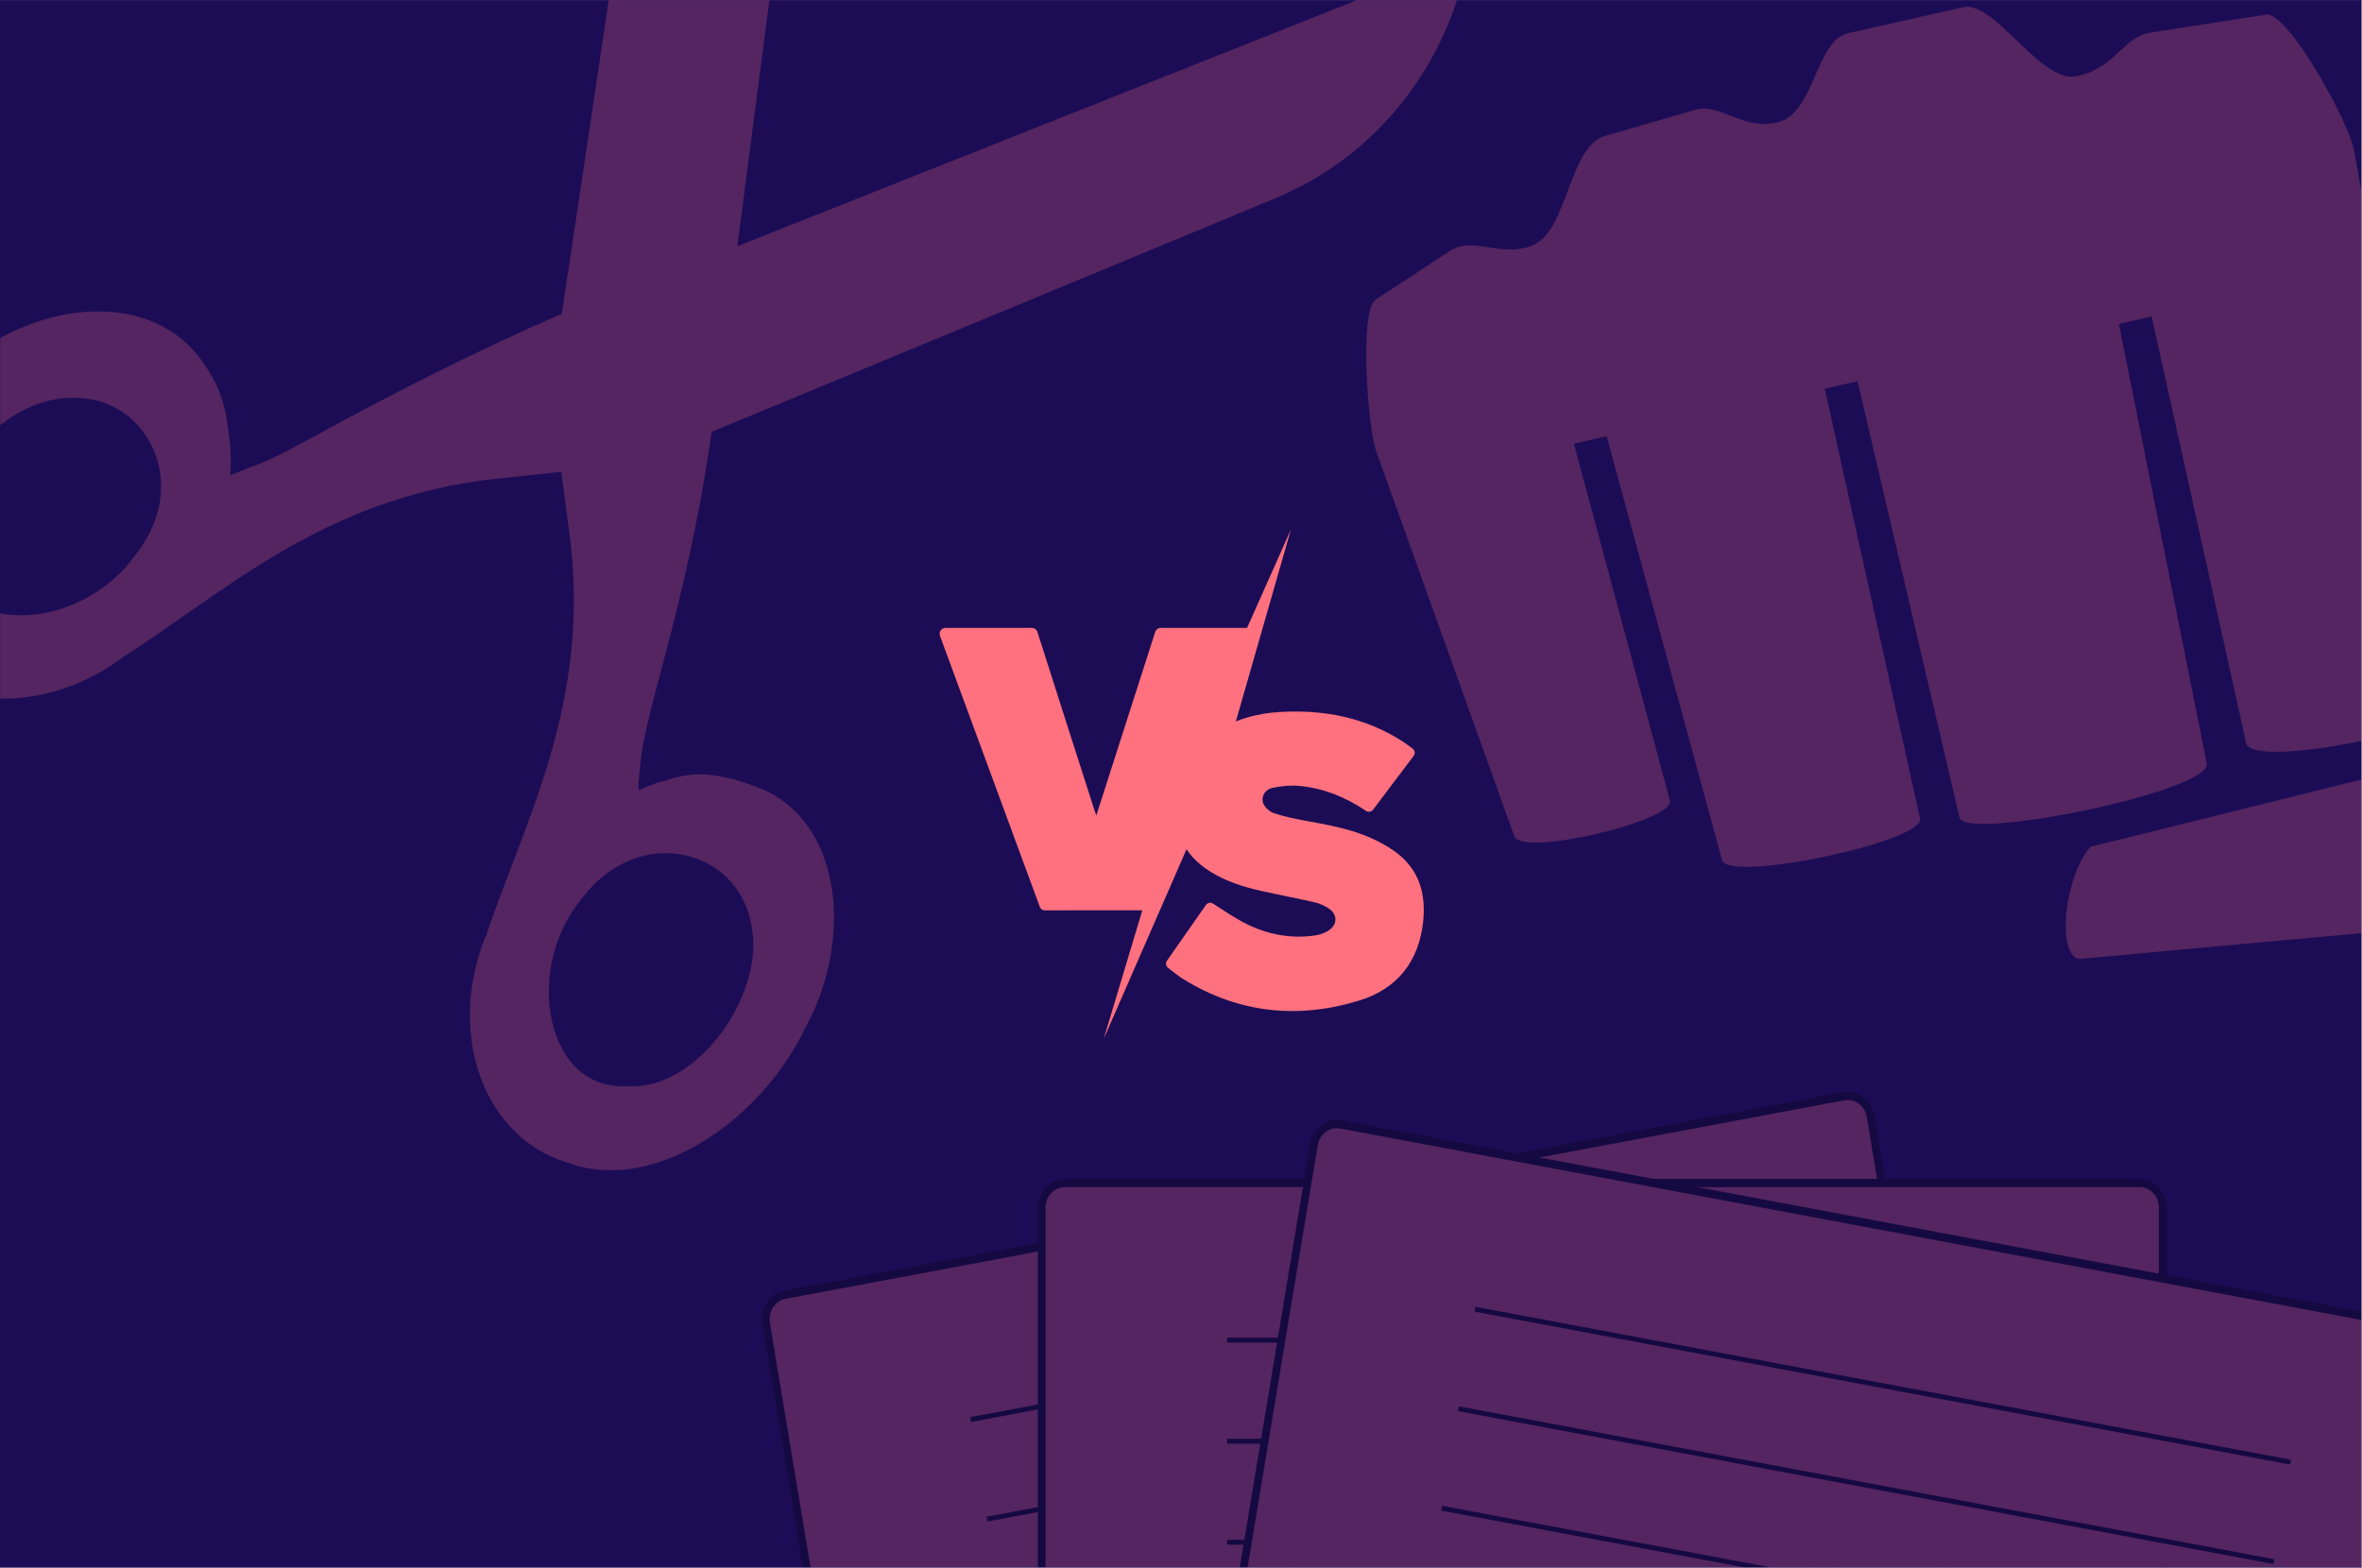 <svg xmlns="http://www.w3.org/2000/svg" xmlns:xlink="http://www.w3.org/1999/xlink" width="2098" zoomAndPan="magnify" viewBox="0 0 1573.5 1044.75" height="1393" preserveAspectRatio="xMidYMid meet" version="1.0"><rect x="0" y="0" width="1573.5" height="1044.75" fill="#808080" stroke="none"/><defs><filter x="0%" y="0%" width="100%" xlink:type="simple" xlink:actuate="onLoad" height="100%" id="id1" xlink:show="other"><feColorMatrix values="0 0 0 0 1 0 0 0 0 1 0 0 0 0 1 0 0 0 1 0" color-interpolation-filters="sRGB"/></filter><clipPath id="id2"><path d="M 0 0.039 L 1573 0.039 L 1573 1044.461 L 0 1044.461 Z M 0 0.039 " clip-rule="nonzero"/></clipPath><clipPath id="id3"><path d="M 504 722 L 1573 722 L 1573 1044.461 L 504 1044.461 Z M 504 722 " clip-rule="nonzero"/></clipPath><mask id="id4"><g filter="url(#id1)"><rect x="-157.35" width="1888.2" fill="rgb(0%, 0%, 0%)" y="-104.475" height="1253.7" fill-opacity="0.247"/></g></mask><clipPath id="id5"><path d="M 6 8 L 914 8 L 914 322.461 L 6 322.461 Z M 6 8 " clip-rule="nonzero"/></clipPath><clipPath id="id6"><path d="M 0.809 2.164 L 943 2.164 L 943 322.461 L 0.809 322.461 Z M 0.809 2.164 " clip-rule="nonzero"/></clipPath><clipPath id="id7"><path d="M 158 302 L 737 302 L 737 322.461 L 158 322.461 Z M 158 302 " clip-rule="nonzero"/></clipPath><clipPath id="id8"><path d="M 147 236 L 726 236 L 726 322.461 L 147 322.461 Z M 147 236 " clip-rule="nonzero"/></clipPath><clipPath id="id9"><path d="M 189 66 L 937 66 L 937 322.461 L 189 322.461 Z M 189 66 " clip-rule="nonzero"/></clipPath><clipPath id="id10"><path d="M 160 35 L 966 35 L 966 322.461 L 160 322.461 Z M 160 35 " clip-rule="nonzero"/></clipPath><clipPath id="id11"><path d="M 200 27 L 1069 27 L 1069 322.461 L 200 322.461 Z M 200 27 " clip-rule="nonzero"/></clipPath><clipPath id="id12"><path d="M 171 2.164 L 1069 2.164 L 1069 322.461 L 171 322.461 Z M 171 2.164 " clip-rule="nonzero"/></clipPath><clipPath id="id13"><path d="M 439 264 L 1018 264 L 1018 322.461 L 439 322.461 Z M 439 264 " clip-rule="nonzero"/></clipPath><clipPath id="id14"><path d="M 450 198 L 1029 198 L 1029 322.461 L 450 322.461 Z M 450 198 " clip-rule="nonzero"/></clipPath><clipPath id="id15"><rect x="0" width="1069" y="0" height="323"/></clipPath><clipPath id="id16"><path d="M 0 0.039 L 1058 0.039 L 1058 830 L 0 830 Z M 0 0.039 " clip-rule="nonzero"/></clipPath><mask id="id17"><g filter="url(#id1)"><rect x="-157.35" width="1888.2" fill="rgb(0%, 0%, 0%)" y="-104.475" height="1253.7" fill-opacity="0.247"/></g></mask><clipPath id="id18"><path d="M 0 0.039 L 978 0.039 L 978 780 L 0 780 Z M 0 0.039 " clip-rule="nonzero"/></clipPath><clipPath id="id19"><path d="M -151.715 395.84 L 482.129 -417.617 L 1061.902 34.141 L 428.059 847.602 Z M -151.715 395.84 " clip-rule="nonzero"/></clipPath><clipPath id="id20"><path d="M -151.715 395.84 L 482.129 -417.617 L 1061.902 34.141 L 428.059 847.602 Z M -151.715 395.84 " clip-rule="nonzero"/></clipPath><clipPath id="id21"><rect x="0" width="1058" y="0" height="830"/></clipPath><mask id="id22"><g filter="url(#id1)"><rect x="-157.35" width="1888.2" fill="rgb(0%, 0%, 0%)" y="-104.475" height="1253.7" fill-opacity="0.247"/></g></mask><clipPath id="id23"><path d="M 0.031 0.359 L 663 0.359 L 663 635.789 L 0.031 635.789 Z M 0.031 0.359 " clip-rule="nonzero"/></clipPath><clipPath id="id24"><rect x="0" width="663" y="0" height="640"/></clipPath><clipPath id="id25"><path d="M 776 474 L 948.484 474 L 948.484 673.715 L 776 673.715 Z M 776 474 " clip-rule="nonzero"/></clipPath><clipPath id="id26"><path d="M 625.285 418 L 835 418 L 835 607 L 625.285 607 Z M 625.285 418 " clip-rule="nonzero"/></clipPath><clipPath id="id27"><path d="M 735 352.844 L 860 352.844 L 860 692.227 L 735 692.227 Z M 735 352.844 " clip-rule="nonzero"/></clipPath></defs><g clip-path="url(#id2)"><path fill="rgb(100%, 100%, 100%)" d="M 0 0.039 L 1573.5 0.039 L 1573.5 1052.289 L 0 1052.289 Z M 0 0.039 " fill-opacity="1" fill-rule="nonzero"/><path fill="rgb(10.979%, 4.709%, 33.73%)" d="M 0 0.039 L 1573.5 0.039 L 1573.5 1044.789 L 0 1044.789 Z M 0 0.039 " fill-opacity="1" fill-rule="nonzero"/><path fill="rgb(100%, 100%, 100%)" d="M 0 0.039 L 1573.5 0.039 L 1573.5 1044.789 L 0 1044.789 Z M 0 0.039 " fill-opacity="1" fill-rule="nonzero"/><path fill="rgb(10.979%, 4.709%, 33.73%)" d="M 0 0.039 L 1573.5 0.039 L 1573.5 1044.789 L 0 1044.789 Z M 0 0.039 " fill-opacity="1" fill-rule="nonzero"/></g><g clip-path="url(#id3)"><g mask="url(#id4)"><g transform="matrix(1, 0, 0, 1, 504, 722)"><g clip-path="url(#id15)"><g clip-path="url(#id5)"><path fill="rgb(100%, 44.31%, 49.409%)" d="M 19.219 140.395 L 724.348 8.293 C 724.844 8.199 725.348 8.133 725.852 8.09 C 726.355 8.051 726.863 8.035 727.367 8.047 C 727.875 8.059 728.379 8.098 728.879 8.16 C 729.383 8.227 729.883 8.316 730.375 8.434 C 730.871 8.547 731.359 8.691 731.84 8.859 C 732.32 9.023 732.793 9.219 733.258 9.434 C 733.719 9.652 734.172 9.891 734.613 10.156 C 735.055 10.418 735.48 10.703 735.898 11.012 C 736.312 11.32 736.711 11.652 737.094 12 C 737.48 12.352 737.848 12.723 738.195 13.109 C 738.547 13.5 738.879 13.902 739.191 14.328 C 739.504 14.75 739.797 15.188 740.066 15.641 C 740.34 16.098 740.59 16.562 740.82 17.043 C 741.047 17.523 741.254 18.012 741.438 18.516 C 741.621 19.016 741.781 19.523 741.918 20.043 C 742.055 20.562 742.164 21.086 742.254 21.613 L 913.406 1052.918 C 913.492 1053.445 913.555 1053.98 913.594 1054.516 C 913.633 1055.051 913.648 1055.59 913.637 1056.125 C 913.625 1056.664 913.59 1057.199 913.527 1057.734 C 913.469 1058.27 913.383 1058.797 913.273 1059.324 C 913.164 1059.848 913.031 1060.367 912.871 1060.879 C 912.715 1061.391 912.535 1061.891 912.332 1062.383 C 912.125 1062.875 911.902 1063.355 911.652 1063.824 C 911.402 1064.293 911.133 1064.75 910.844 1065.188 C 910.555 1065.629 910.242 1066.055 909.914 1066.461 C 909.586 1066.871 909.238 1067.262 908.871 1067.633 C 908.504 1068.004 908.125 1068.355 907.727 1068.688 C 907.328 1069.02 906.914 1069.332 906.488 1069.621 C 906.059 1069.91 905.621 1070.176 905.168 1070.418 C 904.719 1070.66 904.258 1070.883 903.785 1071.074 C 903.312 1071.27 902.832 1071.441 902.344 1071.586 C 901.859 1071.73 901.363 1071.852 900.867 1071.941 L 195.738 1204.047 C 195.238 1204.141 194.738 1204.207 194.23 1204.246 C 193.727 1204.289 193.223 1204.305 192.715 1204.293 C 192.211 1204.281 191.707 1204.242 191.203 1204.176 C 190.699 1204.113 190.203 1204.023 189.707 1203.906 C 189.215 1203.789 188.727 1203.648 188.246 1203.48 C 187.762 1203.312 187.289 1203.121 186.828 1202.906 C 186.363 1202.688 185.91 1202.449 185.469 1202.184 C 185.031 1201.918 184.602 1201.633 184.188 1201.324 C 183.773 1201.016 183.371 1200.688 182.988 1200.336 C 182.605 1199.988 182.238 1199.617 181.887 1199.23 C 181.535 1198.84 181.207 1198.434 180.895 1198.012 C 180.582 1197.59 180.289 1197.148 180.016 1196.695 C 179.742 1196.242 179.492 1195.777 179.266 1195.297 C 179.035 1194.816 178.828 1194.324 178.645 1193.824 C 178.461 1193.324 178.301 1192.812 178.168 1192.297 C 178.031 1191.777 177.918 1191.254 177.828 1190.723 L 6.68 159.422 C 6.59 158.891 6.527 158.359 6.488 157.824 C 6.449 157.285 6.438 156.75 6.449 156.211 C 6.457 155.672 6.492 155.137 6.555 154.605 C 6.617 154.07 6.699 153.539 6.809 153.016 C 6.918 152.488 7.055 151.973 7.211 151.461 C 7.367 150.949 7.551 150.445 7.754 149.953 C 7.957 149.461 8.184 148.98 8.43 148.512 C 8.68 148.043 8.949 147.59 9.238 147.148 C 9.531 146.707 9.84 146.285 10.168 145.875 C 10.5 145.469 10.848 145.078 11.211 144.707 C 11.578 144.332 11.961 143.98 12.359 143.648 C 12.758 143.316 13.168 143.008 13.598 142.719 C 14.023 142.43 14.461 142.164 14.914 141.918 C 15.367 141.676 15.828 141.457 16.301 141.262 C 16.77 141.066 17.25 140.898 17.738 140.754 C 18.227 140.609 18.719 140.488 19.219 140.395 Z M 19.219 140.395 " fill-opacity="1" fill-rule="nonzero"/></g><g clip-path="url(#id6)"><path stroke-linecap="butt" transform="matrix(1.269, -0.238, 0.224, 1.348, 1255.446, -299.452)" fill="none" stroke-linejoin="miter" d="M -1000.899 149.84 L -445.069 149.841 C -444.678 149.84 -444.284 149.86 -443.893 149.897 C -443.503 149.937 -443.113 149.994 -442.729 150.071 C -442.342 150.147 -441.962 150.243 -441.588 150.356 C -441.211 150.472 -440.84 150.604 -440.479 150.754 C -440.114 150.903 -439.759 151.072 -439.413 151.258 C -439.066 151.441 -438.73 151.645 -438.402 151.862 C -438.077 152.082 -437.761 152.314 -437.457 152.565 C -437.153 152.813 -436.864 153.076 -436.583 153.354 C -436.306 153.632 -436.043 153.924 -435.795 154.226 C -435.544 154.531 -435.31 154.848 -435.093 155.173 C -434.874 155.501 -434.671 155.836 -434.486 156.184 C -434.301 156.53 -434.133 156.884 -433.984 157.246 C -433.833 157.612 -433.701 157.98 -433.586 158.357 C -433.473 158.733 -433.377 159.113 -433.301 159.5 C -433.224 159.884 -433.166 160.271 -433.127 160.664 C -433.089 161.056 -433.071 161.447 -433.07 161.839 L -433.069 926.971 C -433.07 927.362 -433.09 927.756 -433.128 928.146 C -433.167 928.536 -433.223 928.926 -433.3 929.31 C -433.377 929.696 -433.472 930.076 -433.588 930.453 C -433.7 930.83 -433.833 931.198 -433.983 931.563 C -434.133 931.925 -434.301 932.28 -434.488 932.627 C -434.673 932.974 -434.873 933.31 -435.091 933.637 C -435.312 933.963 -435.543 934.278 -435.794 934.582 C -436.044 934.886 -436.308 935.178 -436.585 935.454 C -436.862 935.733 -437.155 935.997 -437.457 936.245 C -437.76 936.496 -438.075 936.73 -438.403 936.948 C -438.731 937.165 -439.065 937.367 -439.412 937.552 C -439.759 937.737 -440.115 937.906 -440.477 938.057 C -440.842 938.207 -441.21 938.339 -441.588 938.452 C -441.962 938.566 -442.342 938.664 -442.728 938.738 C -443.114 938.815 -443.503 938.874 -443.895 938.912 C -444.284 938.951 -444.678 938.971 -445.069 938.969 L -1000.899 938.971 C -1001.294 938.971 -1001.684 938.951 -1002.077 938.911 C -1002.468 938.874 -1002.855 938.817 -1003.242 938.74 C -1003.626 938.664 -1004.006 938.568 -1004.383 938.452 C -1004.76 938.339 -1005.128 938.208 -1005.492 938.057 C -1005.854 937.906 -1006.209 937.739 -1006.555 937.553 C -1006.904 937.367 -1007.241 937.166 -1007.566 936.949 C -1007.894 936.729 -1008.21 936.496 -1008.514 936.246 C -1008.815 935.996 -1009.107 935.733 -1009.385 935.455 C -1009.662 935.177 -1009.928 934.886 -1010.176 934.582 C -1010.424 934.28 -1010.658 933.964 -1010.878 933.638 C -1011.097 933.31 -1011.296 932.973 -1011.482 932.627 C -1011.667 932.282 -1011.835 931.925 -1011.987 931.562 C -1012.138 931.199 -1012.27 930.831 -1012.383 930.454 C -1012.498 930.078 -1012.594 929.695 -1012.671 929.311 C -1012.747 928.926 -1012.805 928.537 -1012.841 928.148 C -1012.88 927.756 -1012.9 927.364 -1012.901 926.969 L -1012.899 161.84 C -1012.9 161.446 -1012.881 161.055 -1012.843 160.665 C -1012.804 160.272 -1012.745 159.885 -1012.668 159.499 C -1012.594 159.112 -1012.499 158.732 -1012.384 158.358 C -1012.268 157.981 -1012.138 157.61 -1011.988 157.248 C -1011.837 156.884 -1011.667 156.531 -1011.483 156.184 C -1011.299 155.837 -1011.094 155.499 -1010.876 155.172 C -1010.659 154.845 -1010.425 154.53 -1010.177 154.226 C -1009.926 153.922 -1009.663 153.633 -1009.386 153.354 C -1009.106 153.076 -1008.816 152.814 -1008.514 152.563 C -1008.208 152.316 -1007.893 152.081 -1007.568 151.863 C -1007.24 151.643 -1006.902 151.442 -1006.556 151.256 C -1006.209 151.071 -1005.856 150.905 -1005.491 150.754 C -1005.129 150.604 -1004.761 150.472 -1004.383 150.356 C -1004.006 150.243 -1003.626 150.147 -1003.24 150.07 C -1002.857 149.993 -1002.468 149.937 -1002.076 149.899 C -1001.685 149.861 -1001.293 149.84 -1000.899 149.84 Z M -1000.899 149.84 " stroke="rgb(0%, 0%, 0%)" stroke-width="4" stroke-opacity="1" stroke-miterlimit="4"/></g><g clip-path="url(#id7)"><path stroke-linecap="butt" transform="matrix(1.269, -0.238, 0.224, 1.348, 1255.446, -299.452)" fill="none" stroke-linejoin="miter" d="M -488.83 373.921 L -916.929 373.919 " stroke="rgb(0%, 0%, 0%)" stroke-width="2.375" stroke-opacity="1" stroke-miterlimit="4"/></g><g clip-path="url(#id8)"><path stroke-linecap="butt" transform="matrix(1.269, -0.238, 0.224, 1.348, 1255.446, -299.452)" fill="none" stroke-linejoin="miter" d="M -488.83 324.729 L -916.93 324.73 " stroke="rgb(0%, 0%, 0%)" stroke-width="2.375" stroke-opacity="1" stroke-miterlimit="4"/></g><path stroke-linecap="butt" transform="matrix(1.269, -0.238, 0.224, 1.348, 1255.446, -299.452)" fill="none" stroke-linejoin="miter" d="M -488.83 275.54 L -916.931 275.541 " stroke="rgb(0%, 0%, 0%)" stroke-width="2.375" stroke-opacity="1" stroke-miterlimit="4"/><path stroke-linecap="butt" transform="matrix(1.269, -0.238, 0.224, 1.348, 1255.446, -299.452)" fill="none" stroke-linejoin="miter" d="M -488.831 226.351 L -916.931 226.349 " stroke="rgb(0%, 0%, 0%)" stroke-width="2.375" stroke-opacity="1" stroke-miterlimit="4"/><g clip-path="url(#id9)"><path fill="rgb(100%, 44.31%, 49.409%)" d="M 205.191 66.133 L 921.199 66.133 C 921.703 66.133 922.211 66.16 922.715 66.215 C 923.219 66.266 923.719 66.344 924.215 66.449 C 924.711 66.555 925.203 66.688 925.688 66.844 C 926.172 67 926.648 67.18 927.113 67.387 C 927.582 67.59 928.039 67.82 928.484 68.074 C 928.934 68.328 929.367 68.605 929.785 68.902 C 930.207 69.203 930.613 69.523 931.004 69.863 C 931.398 70.203 931.77 70.566 932.129 70.945 C 932.488 71.324 932.828 71.723 933.148 72.141 C 933.469 72.555 933.77 72.988 934.051 73.434 C 934.332 73.883 934.594 74.344 934.832 74.816 C 935.07 75.289 935.285 75.777 935.48 76.273 C 935.676 76.77 935.844 77.277 935.992 77.793 C 936.137 78.305 936.262 78.828 936.359 79.355 C 936.457 79.883 936.531 80.414 936.582 80.949 C 936.633 81.484 936.656 82.02 936.656 82.559 L 936.656 1129.77 C 936.656 1130.309 936.633 1130.844 936.582 1131.379 C 936.531 1131.914 936.457 1132.445 936.359 1132.973 C 936.262 1133.5 936.137 1134.023 935.992 1134.539 C 935.844 1135.051 935.676 1135.559 935.48 1136.055 C 935.285 1136.551 935.07 1137.039 934.832 1137.512 C 934.594 1137.988 934.332 1138.445 934.051 1138.895 C 933.77 1139.34 933.469 1139.773 933.148 1140.188 C 932.828 1140.605 932.488 1141.004 932.129 1141.383 C 931.77 1141.766 931.398 1142.125 931.004 1142.465 C 930.613 1142.809 930.207 1143.129 929.785 1143.426 C 929.367 1143.727 928.934 1144 928.484 1144.254 C 928.039 1144.508 927.582 1144.738 927.113 1144.945 C 926.648 1145.148 926.172 1145.332 925.688 1145.488 C 925.203 1145.645 924.711 1145.773 924.215 1145.879 C 923.719 1145.984 923.219 1146.062 922.715 1146.113 C 922.211 1146.168 921.703 1146.195 921.199 1146.195 L 205.191 1146.195 C 204.688 1146.195 204.18 1146.168 203.676 1146.113 C 203.172 1146.062 202.672 1145.984 202.176 1145.879 C 201.68 1145.773 201.188 1145.645 200.703 1145.488 C 200.219 1145.332 199.746 1145.148 199.277 1144.945 C 198.809 1144.738 198.352 1144.508 197.906 1144.254 C 197.461 1144 197.023 1143.727 196.605 1143.426 C 196.184 1143.129 195.777 1142.809 195.387 1142.465 C 194.996 1142.125 194.621 1141.766 194.262 1141.383 C 193.902 1141.004 193.562 1140.605 193.242 1140.188 C 192.922 1139.773 192.621 1139.34 192.34 1138.895 C 192.059 1138.445 191.797 1137.988 191.559 1137.512 C 191.32 1137.039 191.105 1136.551 190.91 1136.055 C 190.719 1135.559 190.547 1135.051 190.398 1134.539 C 190.254 1134.023 190.129 1133.5 190.031 1132.973 C 189.934 1132.445 189.859 1131.914 189.809 1131.379 C 189.758 1130.844 189.734 1130.309 189.734 1129.77 L 189.734 82.559 C 189.734 82.02 189.758 81.484 189.809 80.949 C 189.859 80.414 189.934 79.883 190.031 79.355 C 190.129 78.828 190.254 78.305 190.398 77.793 C 190.547 77.277 190.719 76.77 190.91 76.273 C 191.105 75.777 191.32 75.289 191.559 74.816 C 191.797 74.344 192.059 73.883 192.34 73.434 C 192.621 72.988 192.922 72.555 193.242 72.141 C 193.566 71.723 193.902 71.324 194.262 70.945 C 194.621 70.566 194.996 70.203 195.387 69.863 C 195.777 69.523 196.184 69.203 196.605 68.902 C 197.023 68.605 197.457 68.328 197.906 68.074 C 198.352 67.82 198.809 67.59 199.277 67.387 C 199.746 67.18 200.219 67 200.703 66.844 C 201.188 66.688 201.68 66.555 202.176 66.449 C 202.672 66.344 203.172 66.266 203.676 66.215 C 204.18 66.16 204.688 66.133 205.191 66.133 Z M 205.191 66.133 " fill-opacity="1" fill-rule="nonzero"/></g><g clip-path="url(#id10)"><path stroke-linecap="butt" transform="matrix(1.288, 0, 0, 1.369, 1731.68, -362.93)" fill="none" stroke-linejoin="miter" d="M -1185.001 313.489 L -629.17 313.489 C -628.778 313.489 -628.384 313.509 -627.993 313.549 C -627.602 313.586 -627.214 313.643 -626.829 313.72 C -626.443 313.797 -626.061 313.894 -625.685 314.008 C -625.309 314.122 -624.939 314.254 -624.578 314.405 C -624.215 314.553 -623.86 314.722 -623.514 314.907 C -623.165 315.093 -622.829 315.295 -622.504 315.512 C -622.177 315.732 -621.861 315.966 -621.558 316.214 C -621.252 316.463 -620.964 316.728 -620.685 317.005 C -620.406 317.282 -620.142 317.573 -619.893 317.878 C -619.645 318.181 -619.411 318.497 -619.193 318.823 C -618.975 319.151 -618.771 319.488 -618.586 319.833 C -618.402 320.179 -618.235 320.535 -618.083 320.898 C -617.931 321.26 -617.801 321.631 -617.686 322.008 C -617.574 322.382 -617.477 322.764 -617.401 323.15 C -617.325 323.535 -617.267 323.923 -617.228 324.314 C -617.189 324.705 -617.17 325.096 -617.17 325.49 L -617.17 1090.62 C -617.17 1091.013 -617.189 1091.404 -617.228 1091.795 C -617.267 1092.187 -617.325 1092.575 -617.401 1092.96 C -617.477 1093.345 -617.574 1093.728 -617.686 1094.104 C -617.801 1094.478 -617.931 1094.849 -618.083 1095.212 C -618.235 1095.574 -618.402 1095.931 -618.586 1096.276 C -618.771 1096.625 -618.975 1096.958 -619.193 1097.287 C -619.411 1097.612 -619.645 1097.929 -619.893 1098.231 C -620.142 1098.537 -620.406 1098.828 -620.685 1099.105 C -620.964 1099.384 -621.252 1099.647 -621.558 1099.895 C -621.861 1100.146 -622.177 1100.38 -622.504 1100.597 C -622.829 1100.817 -623.165 1101.017 -623.514 1101.202 C -623.86 1101.388 -624.215 1101.556 -624.578 1101.708 C -624.939 1101.856 -625.309 1101.99 -625.685 1102.104 C -626.061 1102.218 -626.443 1102.313 -626.829 1102.39 C -627.214 1102.467 -627.602 1102.524 -627.993 1102.561 C -628.384 1102.601 -628.778 1102.621 -629.17 1102.621 L -1185.001 1102.621 C -1185.392 1102.621 -1185.786 1102.601 -1186.177 1102.561 C -1186.568 1102.524 -1186.956 1102.467 -1187.342 1102.39 C -1187.727 1102.313 -1188.109 1102.218 -1188.485 1102.104 C -1188.861 1101.99 -1189.228 1101.856 -1189.592 1101.708 C -1189.956 1101.556 -1190.31 1101.388 -1190.656 1101.202 C -1191.002 1101.017 -1191.341 1100.817 -1191.666 1100.597 C -1191.993 1100.38 -1192.309 1100.146 -1192.612 1099.895 C -1192.915 1099.647 -1193.206 1099.384 -1193.485 1099.105 C -1193.764 1098.828 -1194.028 1098.537 -1194.277 1098.231 C -1194.525 1097.929 -1194.759 1097.612 -1194.977 1097.287 C -1195.196 1096.958 -1195.399 1096.625 -1195.584 1096.276 C -1195.769 1095.931 -1195.935 1095.574 -1196.087 1095.212 C -1196.236 1094.849 -1196.369 1094.478 -1196.484 1094.104 C -1196.596 1093.728 -1196.694 1093.345 -1196.769 1092.96 C -1196.845 1092.575 -1196.903 1092.187 -1196.942 1091.795 C -1196.982 1091.404 -1197 1091.013 -1197 1090.62 L -1197 325.49 C -1197 325.096 -1196.982 324.705 -1196.942 324.314 C -1196.903 323.923 -1196.845 323.535 -1196.769 323.15 C -1196.694 322.764 -1196.596 322.382 -1196.484 322.008 C -1196.369 321.631 -1196.236 321.26 -1196.087 320.898 C -1195.935 320.535 -1195.769 320.179 -1195.584 319.833 C -1195.399 319.488 -1195.196 319.151 -1194.977 318.823 C -1194.759 318.497 -1194.525 318.181 -1194.277 317.878 C -1194.025 317.573 -1193.764 317.282 -1193.485 317.005 C -1193.206 316.728 -1192.915 316.463 -1192.612 316.214 C -1192.309 315.966 -1191.993 315.732 -1191.666 315.512 C -1191.341 315.295 -1191.005 315.093 -1190.656 314.907 C -1190.31 314.722 -1189.956 314.553 -1189.592 314.405 C -1189.228 314.254 -1188.861 314.122 -1188.485 314.008 C -1188.109 313.894 -1187.727 313.797 -1187.342 313.72 C -1186.956 313.643 -1186.568 313.586 -1186.177 313.549 C -1185.786 313.509 -1185.392 313.489 -1185.001 313.489 Z M -1185.001 313.489 " stroke="rgb(0%, 0%, 0%)" stroke-width="4" stroke-opacity="1" stroke-miterlimit="4"/></g><path stroke-linecap="butt" transform="matrix(1.288, 0, 0, 1.369, 1731.68, -362.93)" fill="none" stroke-linejoin="miter" d="M -673.021 488.379 L -1101.119 488.379 " stroke="rgb(0%, 0%, 0%)" stroke-width="2.375" stroke-opacity="1" stroke-miterlimit="4"/><path stroke-linecap="butt" transform="matrix(1.288, 0, 0, 1.369, 1731.68, -362.93)" fill="none" stroke-linejoin="miter" d="M -673.021 439.189 L -1101.119 439.189 " stroke="rgb(0%, 0%, 0%)" stroke-width="2.375" stroke-opacity="1" stroke-miterlimit="4"/><path stroke-linecap="butt" transform="matrix(1.288, 0, 0, 1.369, 1731.68, -362.93)" fill="none" stroke-linejoin="miter" d="M -673.021 390 L -1101.119 390 " stroke="rgb(0%, 0%, 0%)" stroke-width="2.375" stroke-opacity="1" stroke-miterlimit="4"/><g clip-path="url(#id11)"><path fill="rgb(100%, 44.31%, 49.409%)" d="M 389.941 27.641 L 1095.07 159.742 C 1095.566 159.836 1096.059 159.957 1096.547 160.102 C 1097.035 160.246 1097.516 160.418 1097.988 160.609 C 1098.457 160.805 1098.922 161.023 1099.371 161.27 C 1099.824 161.512 1100.262 161.777 1100.691 162.066 C 1101.117 162.355 1101.531 162.668 1101.93 163 C 1102.324 163.332 1102.707 163.684 1103.074 164.055 C 1103.438 164.426 1103.789 164.816 1104.117 165.227 C 1104.445 165.633 1104.758 166.059 1105.047 166.496 C 1105.336 166.938 1105.605 167.395 1105.855 167.863 C 1106.102 168.332 1106.328 168.812 1106.535 169.305 C 1106.738 169.797 1106.918 170.297 1107.074 170.809 C 1107.234 171.32 1107.367 171.84 1107.477 172.363 C 1107.586 172.891 1107.672 173.418 1107.73 173.953 C 1107.793 174.488 1107.828 175.023 1107.84 175.559 C 1107.848 176.098 1107.836 176.637 1107.797 177.172 C 1107.758 177.707 1107.695 178.242 1107.605 178.77 L 936.457 1210.074 C 936.367 1210.602 936.258 1211.125 936.121 1211.645 C 935.984 1212.16 935.824 1212.672 935.641 1213.172 C 935.457 1213.676 935.25 1214.164 935.02 1214.645 C 934.793 1215.125 934.543 1215.59 934.27 1216.043 C 934 1216.5 933.707 1216.938 933.395 1217.359 C 933.082 1217.785 932.75 1218.188 932.398 1218.578 C 932.051 1218.965 931.684 1219.336 931.297 1219.688 C 930.914 1220.035 930.516 1220.367 930.098 1220.676 C 929.684 1220.984 929.258 1221.27 928.816 1221.531 C 928.375 1221.797 927.922 1222.035 927.457 1222.254 C 926.996 1222.469 926.523 1222.66 926.043 1222.828 C 925.562 1222.996 925.074 1223.141 924.578 1223.254 C 924.086 1223.371 923.586 1223.461 923.082 1223.527 C 922.582 1223.59 922.074 1223.629 921.57 1223.641 C 921.062 1223.652 920.559 1223.637 920.055 1223.598 C 919.547 1223.555 919.047 1223.488 918.547 1223.395 L 213.418 1091.293 C 212.922 1091.199 212.43 1091.078 211.941 1090.934 C 211.453 1090.789 210.973 1090.621 210.5 1090.426 C 210.031 1090.23 209.566 1090.012 209.117 1089.77 C 208.664 1089.523 208.227 1089.258 207.797 1088.969 C 207.371 1088.68 206.957 1088.371 206.562 1088.039 C 206.164 1087.707 205.781 1087.355 205.414 1086.98 C 205.051 1086.609 204.703 1086.219 204.371 1085.812 C 204.043 1085.402 203.73 1084.98 203.441 1084.539 C 203.152 1084.098 202.883 1083.645 202.633 1083.176 C 202.387 1082.707 202.16 1082.227 201.957 1081.73 C 201.75 1081.238 201.57 1080.738 201.414 1080.227 C 201.254 1079.715 201.121 1079.199 201.012 1078.672 C 200.902 1078.148 200.816 1077.617 200.758 1077.082 C 200.695 1076.551 200.66 1076.016 200.648 1075.477 C 200.641 1074.938 200.652 1074.402 200.691 1073.863 C 200.73 1073.328 200.793 1072.797 200.879 1072.266 L 372.031 40.965 C 372.121 40.434 372.23 39.91 372.367 39.391 C 372.504 38.875 372.664 38.363 372.848 37.863 C 373.031 37.363 373.238 36.871 373.469 36.391 C 373.695 35.91 373.945 35.445 374.219 34.992 C 374.492 34.539 374.781 34.098 375.094 33.676 C 375.406 33.254 375.738 32.848 376.09 32.457 C 376.438 32.07 376.805 31.699 377.191 31.352 C 377.574 31 377.973 30.672 378.391 30.363 C 378.805 30.055 379.23 29.766 379.672 29.504 C 380.113 29.238 380.566 29 381.031 28.781 C 381.492 28.566 381.965 28.375 382.445 28.207 C 382.93 28.039 383.414 27.898 383.91 27.781 C 384.402 27.664 384.902 27.574 385.406 27.512 C 385.906 27.445 386.414 27.406 386.918 27.395 C 387.426 27.383 387.93 27.398 388.434 27.441 C 388.938 27.48 389.441 27.547 389.941 27.641 Z M 389.941 27.641 " fill-opacity="1" fill-rule="nonzero"/></g><g clip-path="url(#id12)"><path stroke-linecap="butt" transform="matrix(1.269, 0.238, -0.224, 1.348, 2200.661, -337.235)" fill="none" stroke-linejoin="miter" d="M -1337.999 506.629 L -782.169 506.628 C -781.778 506.629 -781.386 506.65 -780.994 506.688 C -780.603 506.726 -780.214 506.785 -779.828 506.859 C -779.445 506.936 -779.062 507.031 -778.687 507.148 C -778.31 507.261 -777.942 507.393 -777.577 507.543 C -777.214 507.694 -776.858 507.863 -776.511 508.048 C -776.168 508.234 -775.83 508.435 -775.503 508.653 C -775.178 508.871 -774.859 509.104 -774.557 509.355 C -774.254 509.603 -773.961 509.867 -773.685 510.143 C -773.408 510.422 -773.144 510.714 -772.893 511.018 C -772.646 511.322 -772.411 511.637 -772.191 511.964 C -771.973 512.29 -771.772 512.626 -771.588 512.973 C -771.4 513.32 -771.233 513.676 -771.083 514.037 C -770.932 514.402 -770.8 514.77 -770.687 515.147 C -770.571 515.524 -770.477 515.904 -770.4 516.288 C -770.325 516.674 -770.266 517.064 -770.228 517.454 C -770.19 517.845 -770.17 518.238 -770.172 518.63 L -770.169 1283.761 C -770.171 1284.153 -770.188 1284.544 -770.227 1284.936 C -770.266 1285.326 -770.323 1285.716 -770.4 1286.1 C -770.477 1286.487 -770.573 1286.867 -770.688 1287.244 C -770.8 1287.62 -770.932 1287.988 -771.084 1288.351 C -771.232 1288.716 -771.401 1289.07 -771.586 1289.416 C -771.771 1289.764 -771.974 1290.099 -772.193 1290.427 C -772.41 1290.752 -772.643 1291.069 -772.894 1291.374 C -773.143 1291.676 -773.405 1291.968 -773.686 1292.247 C -773.963 1292.525 -774.252 1292.787 -774.557 1293.035 C -774.86 1293.286 -775.177 1293.518 -775.504 1293.738 C -775.829 1293.955 -776.166 1294.156 -776.512 1294.342 C -776.858 1294.528 -777.213 1294.697 -777.578 1294.846 C -777.94 1294.996 -778.31 1295.128 -778.687 1295.244 C -779.062 1295.357 -779.445 1295.453 -779.829 1295.529 C -780.215 1295.606 -780.603 1295.663 -780.993 1295.703 C -781.386 1295.74 -781.777 1295.76 -782.171 1295.76 L -1338.001 1295.761 C -1338.392 1295.76 -1338.784 1295.739 -1339.176 1295.701 C -1339.567 1295.663 -1339.956 1295.607 -1340.342 1295.53 C -1340.725 1295.453 -1341.108 1295.358 -1341.483 1295.244 C -1341.86 1295.128 -1342.228 1294.996 -1342.594 1294.846 C -1342.956 1294.696 -1343.311 1294.529 -1343.655 1294.344 C -1344.002 1294.158 -1344.339 1293.957 -1344.667 1293.737 C -1344.992 1293.519 -1345.308 1293.284 -1345.613 1293.037 C -1345.916 1292.786 -1346.208 1292.525 -1346.485 1292.246 C -1346.762 1291.967 -1347.026 1291.678 -1347.276 1291.374 C -1347.524 1291.07 -1347.758 1290.755 -1347.976 1290.425 C -1348.197 1290.099 -1348.398 1289.763 -1348.582 1289.416 C -1348.77 1289.07 -1348.937 1288.717 -1349.087 1288.352 C -1349.237 1287.99 -1349.37 1287.619 -1349.483 1287.242 C -1349.598 1286.868 -1349.693 1286.488 -1349.77 1286.102 C -1349.845 1285.715 -1349.904 1285.328 -1349.942 1284.935 C -1349.98 1284.545 -1350 1284.154 -1350.001 1283.76 L -1350.001 518.631 C -1349.999 518.236 -1349.982 517.845 -1349.944 517.453 C -1349.904 517.063 -1349.847 516.674 -1349.77 516.289 C -1349.693 515.905 -1349.597 515.523 -1349.482 515.146 C -1349.37 514.769 -1349.238 514.401 -1349.086 514.038 C -1348.934 513.675 -1348.77 513.319 -1348.584 512.973 C -1348.399 512.628 -1348.196 512.29 -1347.977 511.962 C -1347.761 511.637 -1347.527 511.32 -1347.275 511.018 C -1347.027 510.714 -1346.764 510.424 -1346.484 510.145 C -1346.207 509.867 -1345.918 509.602 -1345.613 509.354 C -1345.31 509.104 -1344.994 508.871 -1344.666 508.651 C -1344.341 508.434 -1344.004 508.233 -1343.658 508.047 C -1343.309 507.861 -1342.956 507.695 -1342.592 507.543 C -1342.23 507.393 -1341.86 507.261 -1341.482 507.148 C -1341.108 507.033 -1340.725 506.936 -1340.341 506.86 C -1339.955 506.783 -1339.568 506.726 -1339.177 506.689 C -1338.787 506.649 -1338.393 506.629 -1337.999 506.629 Z M -1337.999 506.629 " stroke="rgb(0%, 0%, 0%)" stroke-width="4" stroke-opacity="1" stroke-miterlimit="4"/></g><g clip-path="url(#id13)"><path stroke-linecap="butt" transform="matrix(1.269, 0.238, -0.224, 1.348, 2200.661, -337.235)" fill="none" stroke-linejoin="miter" d="M -825.991 681.519 L -1254.092 681.519 " stroke="rgb(0%, 0%, 0%)" stroke-width="2.375" stroke-opacity="1" stroke-miterlimit="4"/></g><g clip-path="url(#id14)"><path stroke-linecap="butt" transform="matrix(1.269, 0.238, -0.224, 1.348, 2200.661, -337.235)" fill="none" stroke-linejoin="miter" d="M -825.991 632.33 L -1254.091 632.33 " stroke="rgb(0%, 0%, 0%)" stroke-width="2.375" stroke-opacity="1" stroke-miterlimit="4"/></g><path stroke-linecap="butt" transform="matrix(1.269, 0.238, -0.224, 1.348, 2200.661, -337.235)" fill="none" stroke-linejoin="miter" d="M -825.99 583.141 L -1254.09 583.141 " stroke="rgb(0%, 0%, 0%)" stroke-width="2.375" stroke-opacity="1" stroke-miterlimit="4"/></g></g></g></g><g clip-path="url(#id16)"><g mask="url(#id17)"><g transform="matrix(1, 0, 0, 1, 0, -0)"><g clip-path="url(#id21)"><g clip-path="url(#id18)"><g clip-path="url(#id19)"><g clip-path="url(#id20)"><path fill="rgb(100%, 44.31%, 49.409%)" d="M -56.078 273.852 C -90.734 317.547 -106.602 377.77 -80.84 419.094 C -52.633 472.652 22.777 480.734 80.406 439.094 C 80.586 438.957 80.691 438.637 80.859 438.512 C 147.84 396.332 215.152 331.32 330.59 318.988 L 373.883 314.391 L 379.023 352.988 C 395.027 468.039 348.387 548.758 323.703 623.996 C 323.664 624.176 323.301 624.379 323.25 624.578 C 296.922 690.363 323.246 760.934 381.59 775.676 C 381.77 775.711 381.867 776 382.055 776.039 C 438.754 793.965 508.215 744.969 536.695 684.316 C 536.793 684.121 537.043 683.938 537.145 683.738 C 569.078 623.773 559.805 547.082 506.844 525.5 C 480.715 514.855 464.738 514.84 453.23 517.379 C 447.473 518.652 443.188 520.332 439.902 521.02 C 436.617 521.707 425.238 526.492 425.238 526.492 C 425.508 518.254 426.09 513.773 426.797 507.07 C 427.656 496.902 431.438 480.918 436.77 460.617 C 447.34 420.375 463.691 361.715 474.066 287.746 C 598.504 236.309 759.969 169.297 849.219 132.266 C 938.465 95.234 972.402 12.59 977.074 -28.941 L 491.211 164.055 L 559.129 -357.867 C 481.742 -329.07 446.93 -254.527 434.676 -196.348 C 414.812 -61.258 394.461 73.934 374.273 209.07 C 317.527 233.645 260.285 262.859 212.102 289.309 C 193.672 299.426 179.172 307.02 169.496 310.332 C 164.656 311.992 153.211 316.809 153.211 316.809 C 154.742 305.449 152.805 290.633 151.086 279.629 C 149.371 268.625 145.402 254.16 132.059 237.223 C 96.766 192.434 21.164 200.629 -29.254 246.152 C -39.457 254.594 -48.375 265.355 -56.086 273.859 Z M -23.781 308.363 C -9.402 288.012 11.758 271.93 32.383 267.055 C 63.285 259.754 87.793 272.871 99.633 294.215 C 111.477 315.559 110.492 343.836 90.516 369.383 L 90.066 369.961 C 72.883 394.254 44.238 408.68 17.738 409.898 C -8.762 411.113 -31.555 399.586 -38.117 372.918 L -38.586 372.555 C -45.48 352.293 -38.152 328.707 -23.781 308.363 Z M 384.754 602.387 C 386.074 600.621 387.445 598.805 388.379 597.734 C 408.312 572.148 435.484 564.215 459.035 570.52 C 482.59 576.824 501.406 597.324 501.812 629.09 C 502.078 650.27 491.727 675.668 475.496 694.594 C 459.266 713.523 438.18 725.48 416.855 723.695 L 415.938 723.914 C 389.355 724 373.621 705.699 367.84 680.828 C 362.062 655.953 367.477 625.238 384.754 602.387 Z M 384.754 602.387 " fill-opacity="1" fill-rule="nonzero"/></g></g></g></g></g></g></g><g mask="url(#id22)"><g transform="matrix(1, 0, 0, 1, 910, 4)"><g clip-path="url(#id24)"><g clip-path="url(#id23)"><path fill="rgb(100%, 44.31%, 49.409%)" d="M 705.879 223.766 L 747.539 457.637 C 751.508 479.934 735.637 497.273 686.539 509.664 L 482.703 560.203 C 465.348 579.527 459.891 631.555 474.77 635.02 C 474.77 635.02 640.414 619.66 726.711 612.23 C 747.043 610.246 778.289 581.012 779.281 559.707 L 790.191 276.781 Z M 560.07 504.707 L 501.551 211.871 L 523.371 206.918 L 586.355 491.328 C 590.324 508.672 726.711 481.914 723.238 463.086 L 658.27 96.426 C 654.797 77.102 614.129 3.766 599.746 5.75 L 522.875 17.641 C 504.031 20.613 499.07 41.922 472.785 46.875 C 449.477 51.336 418.727 -3.664 397.898 0.793 L 321.027 18.137 C 299.699 23.09 298.711 70.66 275.398 77.102 C 251.594 84.035 236.219 64.219 219.359 69.172 L 159.348 86.516 C 135.047 93.449 134.551 149.441 111.242 159.352 C 89.918 168.27 71.566 152.91 55.695 163.316 L 6.598 195.523 C -4.809 202.457 1.141 282.234 7.094 297.594 L 98.82 553.266 C 103.777 567.141 205.941 542.859 202.473 529.48 L 138.492 291.648 L 160.316 286.691 L 237.188 569.121 C 241.156 584.48 372.582 556.734 369.109 541.375 C 347.781 445.746 305.629 254.98 305.629 254.98 L 327.449 250.027 L 395.395 540.879 C 399.359 556.734 564.016 523.039 560.047 504.707 Z M 560.07 504.707 " fill-opacity="1" fill-rule="nonzero"/></g></g></g></g><g clip-path="url(#id25)"><path fill="rgb(100%, 44.31%, 49.409%)" d="M 914.695 539.523 C 913.586 540.992 911.52 541.34 909.992 540.309 C 896.402 531.133 881.816 525.215 865.688 523.688 C 859.789 523.125 853.582 523.723 847.762 524.957 C 842.312 526.113 839.57 531.617 841.906 536.07 C 843.215 538.578 846.094 541.016 848.785 541.902 C 855.223 544.016 861.922 545.449 868.598 546.684 C 883.617 549.461 898.719 551.965 912.793 558.16 C 918.859 560.832 924.836 564.086 930.129 568.055 C 945.477 579.559 950 595.66 948.066 614.023 C 945.262 640.676 930.727 658.922 905.609 666.656 C 864.844 679.215 825.34 675.219 788.504 652.547 C 784.902 650.328 781.613 647.605 778.105 644.852 C 776.66 643.715 776.348 641.645 777.402 640.137 C 786.309 627.398 795.02 614.945 803.359 603.016 C 804.426 601.496 806.5 601.094 808.062 602.09 C 815.762 606.98 823.039 612.109 830.938 615.93 C 845.262 622.848 860.594 625.738 876.562 623.234 C 879.242 622.812 881.98 621.816 884.34 620.48 C 891.215 616.582 891.43 609.215 884.766 605.043 C 882.027 603.328 878.902 601.941 875.766 601.23 C 863.852 598.508 851.828 596.246 839.895 593.578 C 828.035 590.922 816.535 587.207 806.133 580.695 C 797.363 575.203 790.395 568.066 786.418 558.387 C 785.777 556.832 785.676 554.637 786.242 553.062 C 793.914 531.844 801.707 510.664 809.617 489.535 C 810.211 487.957 811.707 486.375 813.199 485.527 C 825.262 478.66 838.406 475.309 852.164 474.453 C 881.766 472.617 909.688 477.992 934.918 494.383 C 936.246 495.242 938.941 497.246 941.055 498.848 C 942.574 500 942.875 502.164 941.727 503.688 C 932.742 515.594 923.781 527.473 914.695 539.523 " fill-opacity="1" fill-rule="nonzero"/></g><g clip-path="url(#id26)"><path fill="rgb(100%, 44.31%, 49.409%)" d="M 696.645 606.621 C 712.293 606.527 727.945 606.574 743.594 606.574 C 743.906 606.574 744.215 606.574 744.535 606.574 C 745.062 606.574 745.602 606.574 746.195 606.574 C 746.766 606.574 747.383 606.574 748.074 606.574 L 764.59 606.574 C 766.043 606.574 767.34 605.668 767.84 604.309 C 790.016 544.109 812.195 483.91 834.379 423.711 C 835.332 421.133 833.422 418.395 830.676 418.395 L 773.301 418.395 C 771.582 418.395 770.062 419.508 769.543 421.145 C 756.543 461.672 743.598 502.051 730.332 543.414 C 729.492 540.945 728.996 539.562 728.551 538.168 C 716.051 499.168 703.527 460.176 691.117 421.148 C 690.602 419.512 689.078 418.395 687.359 418.395 L 629.914 418.395 C 627.16 418.395 625.254 421.133 626.203 423.715 C 648.328 483.742 670.461 543.766 692.531 603.816 C 693.324 605.988 694.41 606.633 696.645 606.621 " fill-opacity="1" fill-rule="nonzero"/></g><g clip-path="url(#id27)"><path fill="rgb(100%, 44.31%, 49.409%)" d="M 735.266 692.227 L 790.047 509.77 L 859.965 352.848 L 815.027 509.562 L 735.266 692.227 " fill-opacity="1" fill-rule="nonzero"/></g></svg>